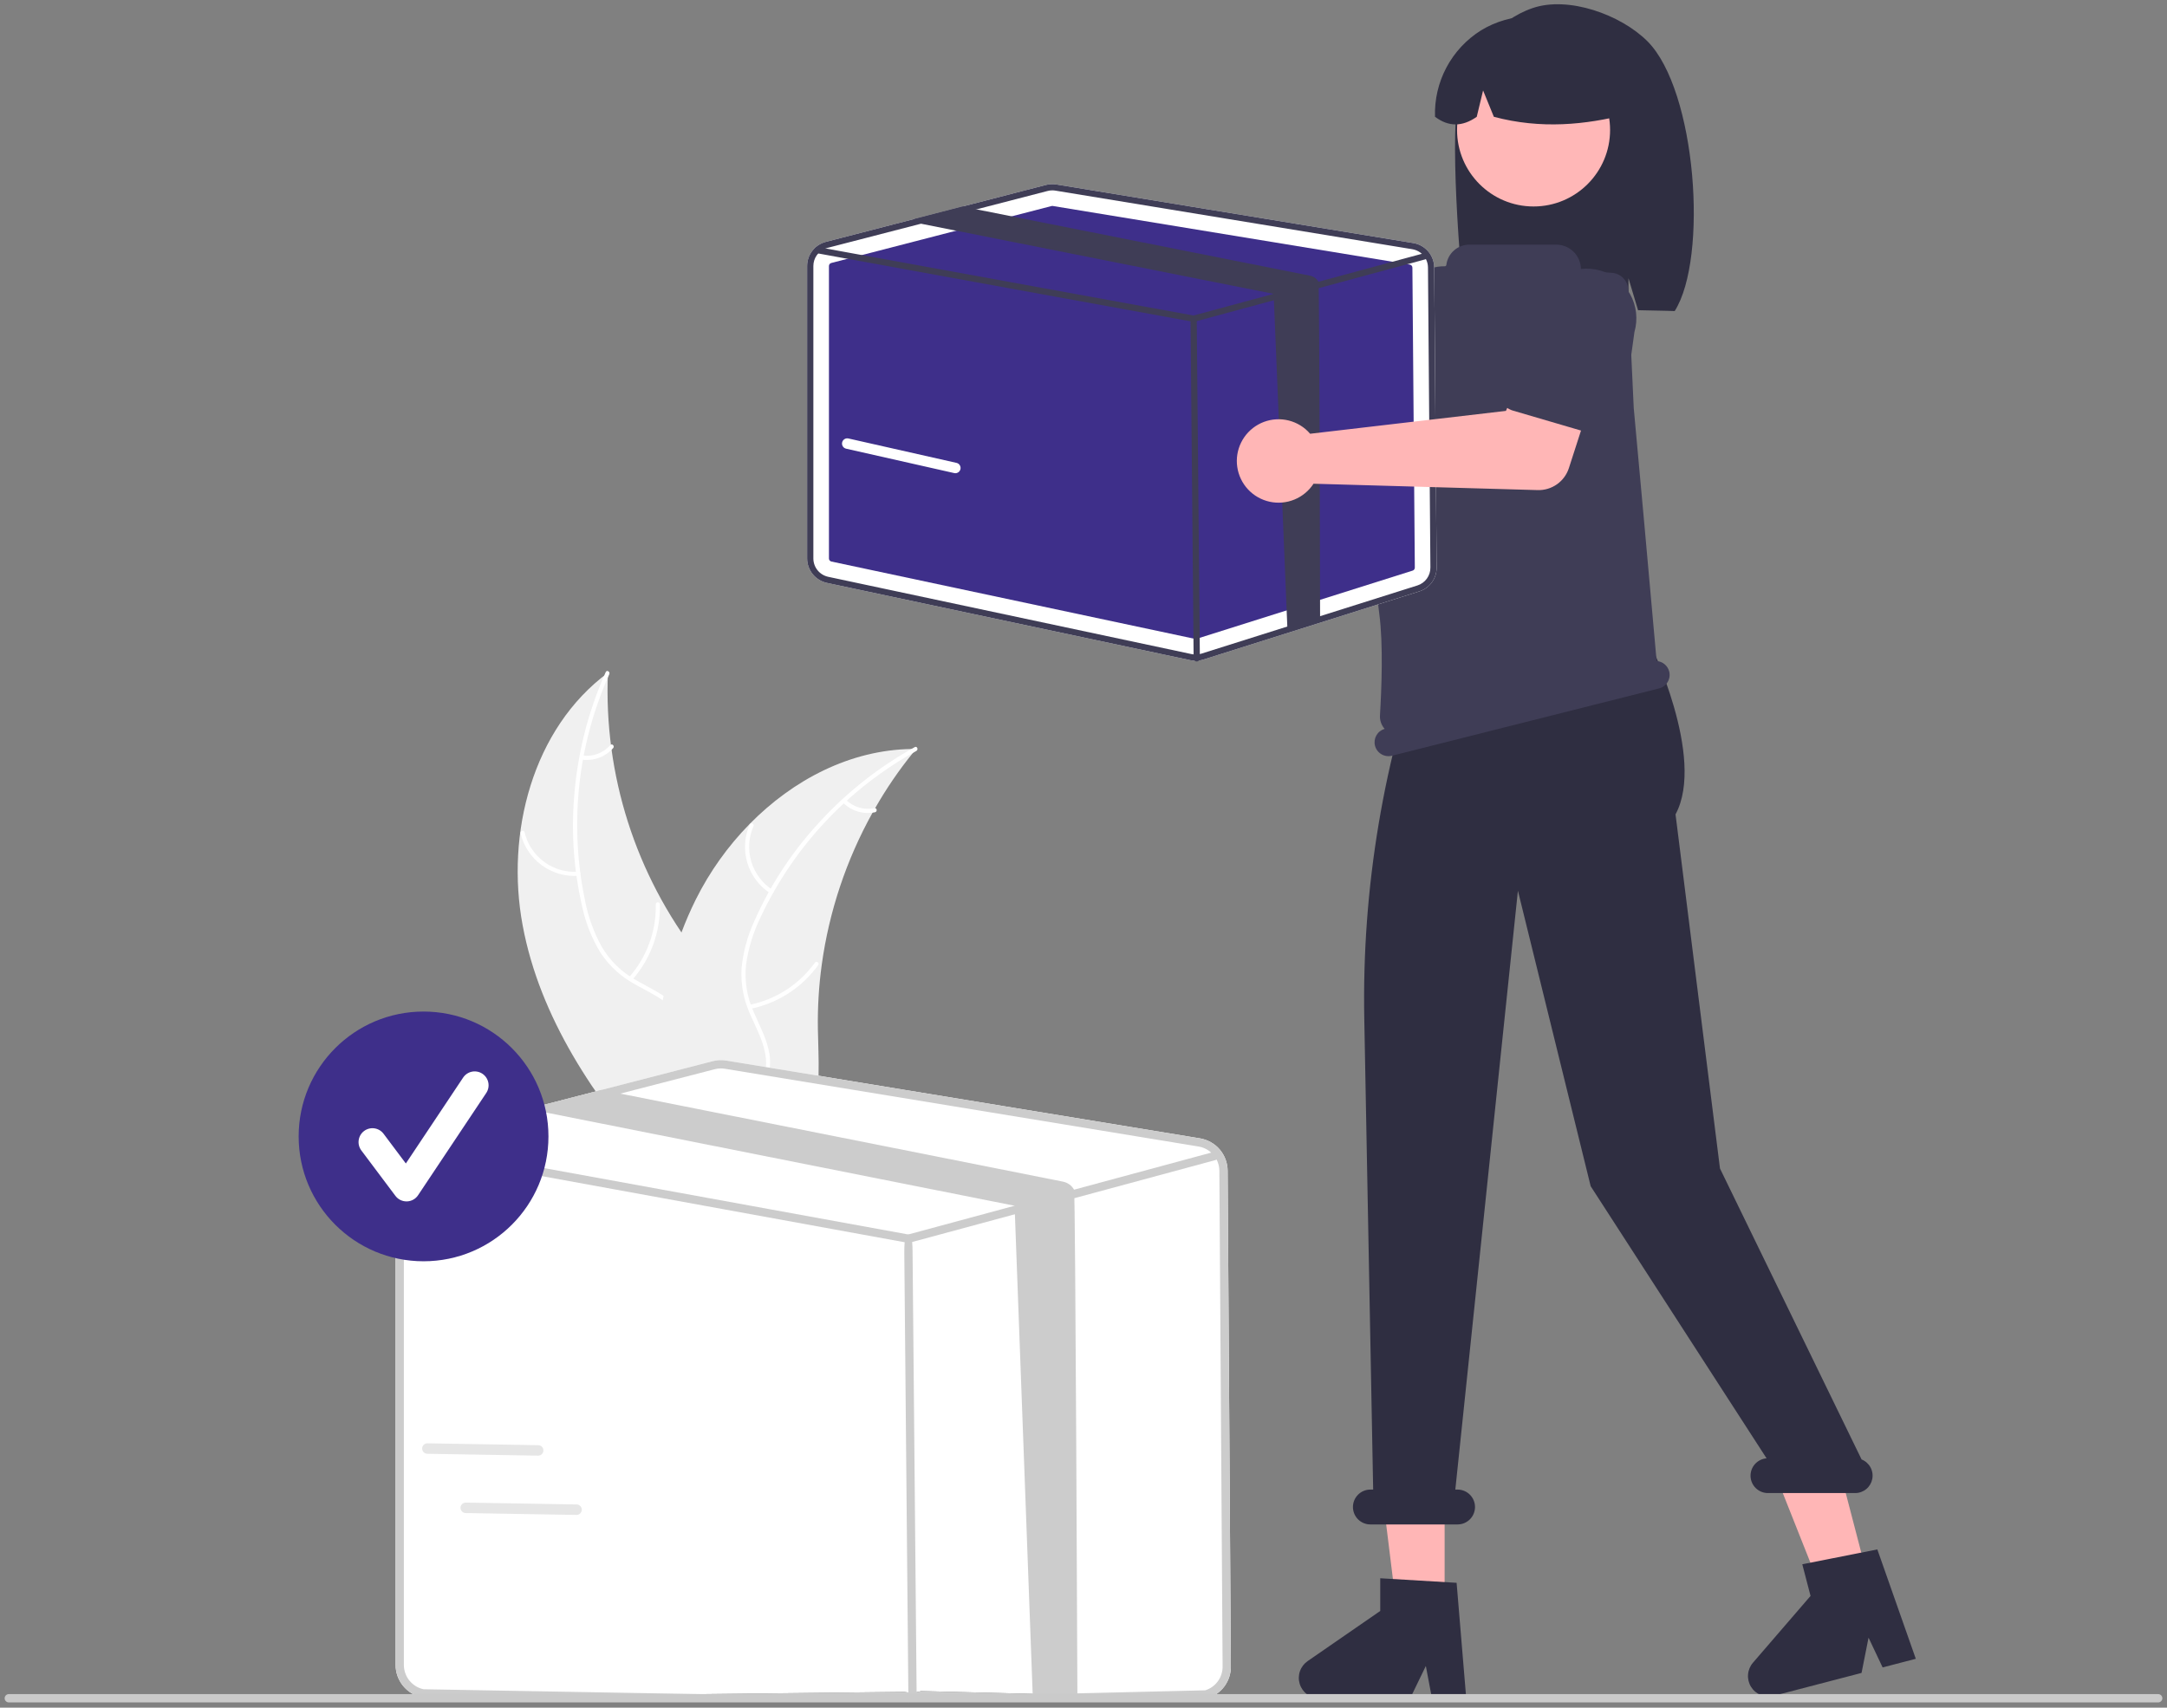 <svg width="255" height="201" viewBox="0 0 255 201" fill="none" xmlns="http://www.w3.org/2000/svg">
<rect x="0" y="0" width="255" height="201" fill="#808080" stroke="none"/>
<g clip-path="url(#clip0_70_145)">
<path d="M61.505 108.937C59.478 98.092 62.669 85.753 71.536 79.188C71.034 91.176 74.788 102.955 82.134 112.441C84.98 116.09 88.526 119.851 88.415 124.477C88.347 127.355 86.79 130.037 84.739 132.057C82.688 134.077 80.16 135.534 77.663 136.968L77.275 137.572C69.956 129.316 63.531 119.783 61.505 108.937Z" fill="#F0F0F0"/>
<path d="M71.698 79.354C67.972 87.692 66.969 96.992 68.829 105.932C69.196 107.864 69.865 109.726 70.811 111.45C71.787 113.099 73.187 114.457 74.865 115.382C76.412 116.276 78.099 117.012 79.402 118.267C80.059 118.919 80.572 119.703 80.905 120.567C81.238 121.431 81.385 122.355 81.336 123.28C81.274 125.588 80.386 127.735 79.445 129.805C78.4 132.103 77.278 134.474 77.346 137.058C77.354 137.371 76.868 137.365 76.859 137.053C76.742 132.557 79.992 128.947 80.716 124.633C81.054 122.621 80.787 120.494 79.372 118.934C78.135 117.569 76.396 116.809 74.822 115.918C73.171 115.039 71.761 113.77 70.714 112.22C69.683 110.55 68.944 108.717 68.528 106.799C67.523 102.496 67.201 98.062 67.573 93.659C67.97 88.632 69.224 83.709 71.281 79.104C71.408 78.819 71.824 79.071 71.698 79.354L71.698 79.354Z" fill="white"/>
<path d="M68.061 103.089C66.518 103.197 64.988 102.754 63.742 101.838C62.496 100.922 61.616 99.593 61.26 98.089C61.189 97.784 61.659 97.659 61.73 97.964C62.059 99.366 62.879 100.604 64.041 101.454C65.203 102.305 66.63 102.712 68.066 102.603C68.378 102.579 68.371 103.066 68.061 103.089Z" fill="white"/>
<path d="M74.02 115.032C76.114 112.664 77.239 109.594 77.17 106.434C77.163 106.121 77.649 106.127 77.656 106.439C77.722 109.728 76.545 112.92 74.361 115.38C74.152 115.614 73.813 115.265 74.02 115.032V115.032Z" fill="white"/>
<path d="M68.539 88.933C69.145 89.016 69.761 88.947 70.334 88.732C70.906 88.517 71.415 88.163 71.817 87.703C72.022 87.466 72.361 87.815 72.157 88.05C71.711 88.557 71.148 88.947 70.516 89.186C69.885 89.424 69.204 89.505 68.534 89.42C68.47 89.417 68.41 89.39 68.365 89.344C68.321 89.299 68.295 89.238 68.294 89.174C68.295 89.11 68.321 89.048 68.367 89.003C68.413 88.958 68.475 88.933 68.539 88.933H68.539Z" fill="white"/>
<path d="M107.799 88.159C107.675 88.311 107.551 88.462 107.428 88.618C105.772 90.663 104.285 92.84 102.981 95.126C102.877 95.301 102.775 95.48 102.676 95.658C99.594 101.2 97.567 107.265 96.699 113.547C96.356 116.047 96.203 118.569 96.243 121.092C96.297 124.576 96.634 128.35 95.566 131.555C95.458 131.89 95.33 132.219 95.182 132.539L78.043 137.999C77.997 137.992 77.953 137.989 77.908 137.982L77.234 138.231C77.222 138.101 77.214 137.966 77.203 137.836C77.196 137.761 77.193 137.684 77.186 137.609C77.183 137.558 77.18 137.508 77.174 137.462C77.173 137.445 77.172 137.428 77.172 137.415C77.166 137.37 77.165 137.327 77.161 137.285C77.11 136.531 77.062 135.775 77.023 135.016C77.022 135.012 77.022 135.012 77.025 135.007C76.731 129.23 76.916 123.377 77.984 117.739C78.016 117.57 78.047 117.396 78.087 117.224C78.582 114.685 79.284 112.191 80.186 109.767C80.684 108.441 81.249 107.141 81.879 105.872C83.512 102.597 85.65 99.599 88.214 96.988C93.327 91.784 100.048 88.273 107.249 88.162C107.433 88.159 107.614 88.158 107.799 88.159Z" fill="#F0F0F0"/>
<path d="M107.83 88.389C99.835 92.803 93.435 99.624 89.538 107.883C88.667 109.646 88.08 111.536 87.798 113.482C87.584 115.386 87.884 117.313 88.667 119.062C89.364 120.708 90.268 122.31 90.553 124.097C90.686 125.013 90.623 125.948 90.369 126.838C90.115 127.729 89.675 128.556 89.079 129.265C87.64 131.069 85.638 132.25 83.641 133.336C81.422 134.541 79.099 135.759 77.598 137.863C77.416 138.118 77.031 137.82 77.213 137.566C79.825 133.905 84.594 132.98 87.769 129.971C89.251 128.568 90.318 126.709 90.128 124.611C89.961 122.777 89.031 121.124 88.31 119.464C87.522 117.768 87.16 115.906 87.257 114.039C87.439 112.085 87.953 110.176 88.775 108.394C90.563 104.353 92.975 100.619 95.924 97.327C99.267 93.552 103.232 90.376 107.647 87.938C107.92 87.787 108.101 88.239 107.83 88.389Z" fill="white"/>
<path d="M90.636 105.15C89.339 104.308 88.384 103.033 87.941 101.551C87.497 100.07 87.595 98.479 88.216 97.063C88.343 96.777 88.793 96.961 88.667 97.247C88.086 98.564 87.995 100.046 88.41 101.425C88.826 102.803 89.721 103.988 90.933 104.765C91.196 104.934 90.898 105.318 90.636 105.15H90.636Z" fill="white"/>
<path d="M88.204 118.274C91.301 117.644 94.047 115.87 95.895 113.305C96.078 113.051 96.463 113.348 96.28 113.602C94.353 116.268 91.491 118.108 88.266 118.757C87.959 118.818 87.898 118.336 88.204 118.274V118.274Z" fill="white"/>
<path d="M99.54 94.136C99.975 94.566 100.508 94.882 101.095 95.055C101.681 95.228 102.301 95.253 102.899 95.127C103.205 95.061 103.266 95.544 102.961 95.609C102.3 95.745 101.615 95.717 100.967 95.527C100.319 95.338 99.727 94.992 99.244 94.521C99.194 94.481 99.162 94.423 99.154 94.359C99.146 94.296 99.162 94.232 99.2 94.18C99.239 94.129 99.297 94.096 99.361 94.088C99.425 94.08 99.489 94.097 99.54 94.136V94.136Z" fill="white"/>
<path d="M134.721 28.852C134.778 29.105 134.816 29.361 134.833 29.619L154.928 41.212L159.812 38.4L165.019 45.217L156.856 51.035C156.197 51.505 155.403 51.749 154.593 51.729C153.783 51.709 153.002 51.428 152.366 50.926L131.645 34.579C130.71 34.925 129.691 34.978 128.725 34.731C127.759 34.484 126.891 33.95 126.236 33.197C125.581 32.445 125.171 31.512 125.06 30.52C124.949 29.53 125.142 28.528 125.614 27.65C126.086 26.771 126.814 26.057 127.702 25.603C128.589 25.148 129.594 24.975 130.583 25.105C131.572 25.236 132.497 25.664 133.236 26.334C133.975 27.003 134.493 27.881 134.721 28.852V28.852Z" fill="#FFB6B6"/>
<path d="M155.207 39.932C155.271 39.637 155.397 39.358 155.579 39.116C155.76 38.874 155.991 38.673 156.257 38.529L165.534 33.474C166.77 32.541 168.325 32.137 169.858 32.349C171.391 32.561 172.778 33.373 173.713 34.606C174.649 35.839 175.057 37.393 174.849 38.927C174.641 40.461 173.833 41.849 172.602 42.788L165.166 50.342C164.954 50.557 164.698 50.725 164.415 50.832C164.133 50.94 163.83 50.985 163.528 50.965C163.226 50.946 162.932 50.861 162.666 50.717C162.4 50.573 162.168 50.374 161.986 50.133L155.584 41.644C155.401 41.403 155.273 41.125 155.208 40.83C155.143 40.534 155.143 40.228 155.207 39.932Z" fill="#3F3D56"/>
<path d="M171.782 10.545C173.116 6.291 176.152 2.389 180.35 0.951C184.548 -0.487 190.695 1.704 193.852 4.849C199.625 10.603 201.034 30.369 197.067 36.615C196.278 36.573 193.556 36.542 192.758 36.513L191.628 32.748V36.475C185.395 36.283 178.907 36.403 172.415 36.528C171.833 32.106 170.447 14.799 171.782 10.545Z" fill="#2F2E41"/>
<path d="M169.995 189.11H164.311L161.607 167.184L169.997 167.184L169.995 189.11Z" fill="#FFB6B6"/>
<path d="M219.759 185.576L214.258 187.009L206.11 166.474L214.229 164.358L219.759 185.576Z" fill="#FFB6B6"/>
<path d="M188.432 54.441L189.72 57.789L189.462 61.138L164.253 69.87L165.504 55.213L168.338 51.864L188.432 54.441Z" fill="#FFB6B6"/>
<path d="M180.461 24.303C185.434 24.303 189.465 20.272 189.465 15.3C189.465 10.327 185.434 6.296 180.461 6.296C175.489 6.296 171.458 10.327 171.458 15.3C171.458 20.272 175.489 24.303 180.461 24.303Z" fill="#FFB7B7"/>
<path d="M174.275 3.575C176.005 2.521 177.986 1.95 180.012 1.924C182.038 1.897 184.034 2.415 185.791 3.424C187.548 4.432 189.002 5.895 190.001 7.657C191 9.42 191.506 11.419 191.468 13.445C186.56 14.699 181.33 15.224 175.788 13.747L174.521 10.646L173.774 13.749C172.078 14.942 170.442 14.94 168.864 13.743C168.797 11.723 169.262 9.721 170.211 7.936C171.161 6.152 172.562 4.648 174.275 3.575Z" fill="#2F2E41"/>
<path d="M172.538 199.904H168.505L167.785 196.096L165.941 199.904H155.242C154.729 199.904 154.23 199.741 153.817 199.437C153.404 199.133 153.099 198.705 152.946 198.215C152.793 197.726 152.801 197.2 152.969 196.715C153.136 196.231 153.454 195.812 153.876 195.521L162.419 189.62V185.77L171.405 186.306L172.538 199.904Z" fill="#2F2E41"/>
<path d="M225.44 195.249L221.537 196.267L219.88 192.763L219.056 196.913L208.703 199.612C208.207 199.741 207.682 199.709 207.206 199.519C206.73 199.329 206.327 198.992 206.055 198.556C205.784 198.121 205.659 197.611 205.699 197.099C205.738 196.588 205.94 196.103 206.275 195.714L213.054 187.85L212.083 184.124L220.914 182.377L225.44 195.249Z" fill="#2F2E41"/>
<path d="M219.061 171.787L202.398 137.539L197.167 95.856C200.774 89.158 194.076 75.529 194.076 75.529V69.807L168.13 74.702V74.702C162.823 89.176 160.25 104.51 160.541 119.923L161.586 175.332H161.258C160.714 175.332 160.192 175.548 159.807 175.933C159.422 176.318 159.206 176.84 159.206 177.384C159.206 177.928 159.422 178.45 159.807 178.835C160.192 179.22 160.714 179.436 161.258 179.436H171.518C172.062 179.436 172.584 179.22 172.969 178.835C173.354 178.45 173.57 177.928 173.57 177.384C173.57 176.84 173.354 176.318 172.969 175.933C172.584 175.548 172.062 175.332 171.518 175.332H171.254L178.619 104.842L187.183 139.627L207.88 171.655C207.352 171.696 206.861 171.94 206.509 172.336C206.157 172.732 205.973 173.249 205.994 173.778C206.015 174.307 206.24 174.807 206.623 175.173C207.005 175.54 207.515 175.744 208.044 175.742H218.304C218.781 175.743 219.244 175.577 219.612 175.273C219.98 174.969 220.23 174.546 220.32 174.078C220.409 173.609 220.333 173.124 220.103 172.705C219.873 172.287 219.505 171.962 219.061 171.787H219.061Z" fill="#2F2E41"/>
<path d="M196.422 79.038H196.422C196.336 78.703 196.147 78.404 195.882 78.183C195.616 77.962 195.287 77.831 194.942 77.809C194.6 73.899 192.34 48.822 192.255 48.087L192.251 48.056L191.597 34.078C191.573 33.571 191.363 33.089 191.007 32.727C190.651 32.364 190.174 32.145 189.667 32.112L186.211 31.886C186.164 31.885 186.119 31.865 186.086 31.831C186.053 31.797 186.034 31.751 186.034 31.703C186.034 31.322 185.959 30.944 185.813 30.591C185.667 30.239 185.453 29.918 185.183 29.648C184.913 29.379 184.593 29.165 184.24 29.018C183.888 28.872 183.51 28.797 183.128 28.797H172.896C172.233 28.797 171.594 29.04 171.097 29.478C170.6 29.917 170.28 30.522 170.198 31.179C170.193 31.224 170.172 31.266 170.137 31.296C170.103 31.327 170.059 31.343 170.014 31.342L170.012 31.342C168.85 31.318 167.717 31.711 166.82 32.451C165.923 33.191 165.32 34.228 165.122 35.374C163.724 43.512 160.92 61.984 162.306 72.253C162.789 75.828 162.569 81.205 162.387 84.196C162.369 84.485 162.408 84.775 162.502 85.049C162.596 85.323 162.743 85.575 162.935 85.792C162.527 85.91 162.181 86.181 161.969 86.55C161.757 86.918 161.696 87.354 161.8 87.766H161.8C161.906 88.188 162.176 88.55 162.55 88.773C162.924 88.997 163.371 89.062 163.793 88.956L195.231 81.031C195.653 80.924 196.016 80.655 196.239 80.281C196.463 79.907 196.528 79.46 196.422 79.038Z" fill="#3F3D56"/>
<path d="M144.462 137.801C144.456 136.883 144.126 135.997 143.529 135.299C142.932 134.602 142.107 134.139 141.201 133.991L85.463 124.838C84.928 124.75 84.381 124.774 83.857 124.91L70.794 128.287L63.299 130.228L49.467 133.803C48.632 134.02 47.893 134.508 47.365 135.19C46.837 135.873 46.55 136.711 46.55 137.573V195.98C46.554 196.87 46.862 197.732 47.422 198.424C47.983 199.116 48.763 199.597 49.633 199.786L106.407 199.143C106.673 199.2 106.945 199.228 107.218 199.227C107.615 199.228 108.01 199.168 108.389 199.049L142.12 199.888C142.916 199.64 143.61 199.141 144.101 198.467C144.591 197.792 144.851 196.978 144.842 196.144L144.462 137.801Z" fill="white"/>
<path d="M144.462 137.8C144.456 136.883 144.126 135.997 143.529 135.299C142.932 134.602 142.107 134.139 141.201 133.991L85.463 124.838C84.928 124.75 84.381 124.774 83.857 124.91L70.794 128.287L63.299 130.228L49.467 133.803C48.632 134.02 47.893 134.508 47.365 135.19C46.837 135.873 46.55 136.711 46.55 137.573V195.98C46.554 196.87 46.862 197.732 47.422 198.424C47.983 199.116 48.763 199.597 49.633 199.786L106.407 199.143C106.673 199.2 106.945 199.228 107.218 199.227C107.615 199.228 108.01 199.168 108.389 199.049L142.12 199.888C142.916 199.64 143.61 199.141 144.101 198.467C144.591 197.792 144.851 196.978 144.842 196.144L144.462 137.8ZM141.828 198.96L108.097 199.762C107.616 199.912 107.104 199.937 106.611 199.834L49.834 198.835C49.181 198.693 48.597 198.332 48.177 197.813C47.757 197.294 47.527 196.647 47.524 195.98V137.573C47.524 136.975 47.708 136.392 48.05 135.902C48.392 135.412 48.877 135.038 49.438 134.832C49.527 134.798 49.618 134.77 49.711 134.747L64.344 130.964L72.997 128.725L84.1 125.854C84.338 125.79 84.584 125.759 84.83 125.76C84.989 125.76 85.147 125.773 85.304 125.799L141.042 134.952C141.491 135.025 141.916 135.202 142.285 135.469C142.653 135.735 142.954 136.084 143.164 136.486C143.375 136.895 143.486 137.347 143.489 137.807L143.869 196.15C143.876 196.776 143.681 197.387 143.313 197.893C142.946 198.399 142.425 198.773 141.828 198.96Z" fill="#CCCCCC"/>
<path d="M143.164 136.486C143.126 136.511 143.085 136.53 143.041 136.542L126.646 140.974L121.542 142.353L107.026 146.275C106.985 146.286 106.942 146.291 106.9 146.292C106.87 146.291 106.841 146.289 106.812 146.285L48.28 135.614L48.085 135.578C47.958 135.554 47.846 135.481 47.773 135.375C47.7 135.268 47.672 135.138 47.695 135.011C47.718 134.884 47.79 134.771 47.896 134.697C48.002 134.624 48.133 134.595 48.26 134.618L49.438 134.832L106.88 145.305L119.391 141.924L126.39 140.033L142.532 135.669L142.788 135.601C142.899 135.571 143.016 135.582 143.12 135.631C143.224 135.679 143.307 135.763 143.356 135.867C143.368 135.892 143.378 135.918 143.385 135.945C143.412 136.047 143.405 136.155 143.365 136.252C143.325 136.35 143.255 136.432 143.164 136.486Z" fill="#CCCCCC"/>
<path d="M107.386 199.341C107.12 199.341 106.902 199.126 106.9 200.5L106.413 147.451C106.41 145.541 106.627 145.321 106.895 145.318H106.9C107.166 145.318 107.384 145.533 107.386 147.442L107.873 200.491C107.876 199.118 107.659 199.338 107.391 199.341H107.386Z" fill="#CCCCCC"/>
<path d="M126.784 199.956L121.542 200.012L119.391 141.924L64.503 131.003C64.449 130.994 64.396 130.981 64.344 130.964C63.922 130.844 63.554 130.584 63.299 130.228L70.794 128.287L72.997 128.725L125.079 139.085C125.353 139.139 125.612 139.252 125.838 139.416C126.064 139.579 126.253 139.79 126.39 140.033C126.552 140.315 126.781 199.619 126.784 199.956Z" fill="#CCCCCC"/>
<path d="M168.77 31.481C168.765 30.79 168.516 30.122 168.066 29.596C167.616 29.071 166.995 28.721 166.312 28.61L124.304 21.712C123.902 21.646 123.489 21.664 123.094 21.766L113.249 24.312L107.601 25.774L97.176 28.469C96.547 28.632 95.99 29 95.592 29.514C95.194 30.028 94.978 30.66 94.978 31.31V65.74C94.981 66.411 95.213 67.061 95.635 67.582C96.058 68.104 96.645 68.466 97.301 68.608L140.089 77.712C140.29 77.755 140.495 77.776 140.7 77.775C140.999 77.776 141.297 77.731 141.583 77.641L167.004 69.613C167.604 69.426 168.128 69.05 168.497 68.542C168.867 68.034 169.063 67.42 169.056 66.791L168.77 31.481Z" fill="white"/>
<path d="M123.829 24.241C123.798 24.241 123.768 24.244 123.738 24.252L97.82 30.955C97.742 30.975 97.672 31.021 97.622 31.085C97.573 31.149 97.546 31.228 97.546 31.309V65.739C97.546 65.823 97.575 65.904 97.627 65.969C97.68 66.034 97.754 66.079 97.836 66.097L140.623 75.201C140.685 75.214 140.75 75.211 140.81 75.192L166.232 67.164C166.307 67.141 166.372 67.094 166.418 67.03C166.464 66.967 166.489 66.89 166.488 66.812L166.203 31.502C166.202 31.415 166.171 31.332 166.115 31.266C166.058 31.201 165.981 31.157 165.896 31.143L123.888 24.245C123.868 24.242 123.849 24.241 123.829 24.241Z" fill="#3E2F8A"/>
<path d="M168.77 31.481C168.765 30.79 168.516 30.122 168.066 29.596C167.616 29.071 166.995 28.721 166.312 28.61L124.304 21.712C123.902 21.646 123.489 21.664 123.094 21.766L113.249 24.312L107.601 25.774L97.176 28.469C96.547 28.632 95.99 29 95.592 29.514C95.194 30.028 94.978 30.66 94.978 31.31V65.74C94.981 66.411 95.213 67.061 95.635 67.582C96.058 68.104 96.645 68.466 97.301 68.608L140.089 77.712C140.29 77.755 140.495 77.776 140.7 77.775C140.999 77.776 141.297 77.731 141.583 77.641L167.004 69.613C167.604 69.426 168.128 69.05 168.497 68.542C168.867 68.034 169.063 67.42 169.056 66.791L168.77 31.481ZM166.784 68.914L141.363 76.942C141 77.055 140.615 77.073 140.243 76.996L97.453 67.892C96.961 67.784 96.52 67.513 96.204 67.122C95.887 66.73 95.714 66.243 95.712 65.74V31.31C95.712 30.859 95.85 30.42 96.108 30.05C96.366 29.681 96.731 29.399 97.154 29.244C97.221 29.219 97.29 29.197 97.36 29.18L108.388 26.329L114.91 24.642L123.277 22.478C123.457 22.43 123.642 22.406 123.828 22.407C123.947 22.407 124.067 22.416 124.185 22.436L166.192 29.334C166.53 29.39 166.851 29.523 167.128 29.724C167.406 29.925 167.633 30.187 167.791 30.491C167.95 30.799 168.034 31.14 168.036 31.486L168.322 66.796C168.327 67.268 168.181 67.728 167.904 68.11C167.627 68.491 167.234 68.773 166.784 68.914V68.914Z" fill="#3F3D56"/>
<path d="M167.791 30.491C167.763 30.51 167.732 30.524 167.699 30.532L155.342 33.873L151.496 34.912L140.556 37.868C140.525 37.876 140.493 37.88 140.46 37.881C140.438 37.88 140.416 37.879 140.394 37.876L96.281 29.833L96.135 29.806C96.039 29.788 95.954 29.733 95.899 29.653C95.844 29.573 95.823 29.474 95.84 29.379C95.858 29.283 95.912 29.198 95.992 29.142C96.072 29.087 96.171 29.065 96.267 29.082L97.154 29.244L140.446 37.137L149.875 34.589L155.149 33.164L167.315 29.875L167.508 29.823C167.591 29.801 167.68 29.809 167.758 29.846C167.836 29.883 167.899 29.945 167.936 30.024C167.945 30.043 167.953 30.062 167.958 30.082C167.978 30.159 167.973 30.241 167.943 30.314C167.913 30.388 167.86 30.45 167.791 30.491Z" fill="#3F3D56"/>
<path d="M140.827 77.861C140.731 77.861 140.638 77.823 140.569 77.755C140.5 77.687 140.461 77.594 140.46 77.498L140.094 37.517C140.093 37.42 140.131 37.326 140.199 37.257C140.267 37.187 140.36 37.148 140.457 37.147H140.46C140.557 37.147 140.65 37.185 140.719 37.253C140.787 37.321 140.826 37.414 140.827 37.51L141.194 77.491C141.195 77.588 141.157 77.682 141.089 77.751C141.021 77.821 140.928 77.86 140.831 77.861H140.827Z" fill="#3F3D56"/>
<path d="M155.342 72.997L151.496 74.037L149.875 34.589L108.508 26.358C108.467 26.351 108.427 26.341 108.388 26.329C108.07 26.238 107.792 26.043 107.6 25.774L113.249 24.312L114.909 24.642L154.161 32.45C154.368 32.49 154.563 32.575 154.733 32.699C154.904 32.822 155.046 32.98 155.149 33.164C155.272 33.376 155.34 72.743 155.342 72.997Z" fill="#3F3D56"/>
<path d="M153.619 50.506C153.816 50.674 153.999 50.858 154.167 51.055L177.21 48.364L179.451 43.193L187.697 45.555L184.619 55.095C184.371 55.865 183.879 56.535 183.218 57.002C182.556 57.469 181.761 57.71 180.952 57.687L154.569 56.937C154.025 57.773 153.24 58.423 152.317 58.802C151.395 59.18 150.379 59.269 149.405 59.056C148.43 58.843 147.544 58.339 146.863 57.61C146.183 56.881 145.74 55.963 145.595 54.976C145.449 53.99 145.607 52.982 146.048 52.088C146.489 51.193 147.192 50.455 148.063 49.969C148.934 49.484 149.932 49.275 150.925 49.371C151.917 49.467 152.857 49.863 153.619 50.506Z" fill="#FFB6B6"/>
<path d="M176.669 47.17C176.544 46.895 176.48 46.596 176.48 46.293C176.481 45.991 176.547 45.692 176.674 45.417L181.101 35.825C181.536 34.339 182.543 33.087 183.899 32.342C185.256 31.598 186.853 31.421 188.34 31.852C189.826 32.283 191.081 33.286 191.83 34.641C192.578 35.996 192.758 37.592 192.331 39.08L190.873 49.579C190.832 49.878 190.726 50.165 190.563 50.42C190.401 50.675 190.185 50.893 189.931 51.057C189.677 51.221 189.391 51.328 189.091 51.372C188.792 51.416 188.487 51.394 188.196 51.309L177.994 48.319C177.703 48.234 177.435 48.087 177.206 47.889C176.978 47.691 176.795 47.446 176.669 47.17Z" fill="#3F3D56"/>
<path d="M253.965 200.384H1.035C0.906 200.383 0.782 200.331 0.691 200.24C0.599 200.148 0.548 200.024 0.548 199.895C0.548 199.766 0.599 199.641 0.691 199.55C0.782 199.458 0.906 199.407 1.035 199.406H253.965C254.094 199.406 254.219 199.458 254.31 199.549C254.402 199.641 254.453 199.765 254.453 199.895C254.453 200.024 254.402 200.149 254.31 200.24C254.219 200.332 254.094 200.384 253.965 200.384Z" fill="#CACACA"/>
<path d="M49.841 148.46C57.958 148.46 64.538 141.88 64.538 133.763C64.538 125.646 57.958 119.066 49.841 119.066C41.724 119.066 35.144 125.646 35.144 133.763C35.144 141.88 41.724 148.46 49.841 148.46Z" fill="#3E2F8A"/>
<path d="M47.836 141.412C47.583 141.412 47.332 141.353 47.105 141.24C46.878 141.126 46.681 140.961 46.529 140.758L42.519 135.412C42.259 135.065 42.147 134.629 42.209 134.2C42.27 133.771 42.499 133.384 42.846 133.123C43.193 132.863 43.629 132.752 44.058 132.813C44.487 132.874 44.875 133.104 45.135 133.451L47.758 136.948L54.495 126.842C54.614 126.663 54.767 126.508 54.946 126.388C55.124 126.268 55.324 126.184 55.535 126.142C55.746 126.099 55.963 126.099 56.175 126.141C56.386 126.182 56.586 126.265 56.765 126.384C56.944 126.504 57.098 126.657 57.218 126.836C57.337 127.015 57.42 127.215 57.462 127.426C57.504 127.637 57.504 127.855 57.462 128.066C57.419 128.277 57.336 128.477 57.216 128.656L49.197 140.684C49.052 140.902 48.857 141.082 48.628 141.208C48.399 141.335 48.143 141.405 47.882 141.412C47.867 141.412 47.852 141.412 47.836 141.412Z" fill="white"/>
<path d="M112.421 55.7C112.375 55.7 112.329 55.694 112.285 55.684L99.562 52.812C99.403 52.775 99.265 52.678 99.178 52.54C99.091 52.402 99.062 52.235 99.098 52.076C99.134 51.916 99.231 51.778 99.369 51.691C99.507 51.604 99.674 51.575 99.833 51.61L112.556 54.483C112.703 54.517 112.834 54.603 112.921 54.727C113.009 54.85 113.049 55.001 113.032 55.152C113.015 55.302 112.944 55.441 112.831 55.542C112.718 55.643 112.572 55.699 112.421 55.7Z" fill="white"/>
<path d="M63.457 171.325C63.412 171.334 63.366 171.339 63.321 171.338L50.28 171.118C50.117 171.115 49.961 171.048 49.848 170.93C49.735 170.813 49.673 170.655 49.675 170.492C49.678 170.329 49.745 170.174 49.863 170.061C49.98 169.947 50.137 169.885 50.3 169.887L63.341 170.107C63.492 170.109 63.638 170.167 63.749 170.27C63.86 170.373 63.929 170.513 63.944 170.664C63.958 170.815 63.916 170.966 63.826 171.087C63.736 171.209 63.605 171.294 63.457 171.325Z" fill="#E6E6E6"/>
<path d="M67.971 178.302C67.927 178.311 67.881 178.315 67.835 178.315L54.794 178.095C54.631 178.092 54.476 178.024 54.363 177.907C54.249 177.79 54.187 177.632 54.19 177.469C54.193 177.306 54.26 177.151 54.377 177.037C54.494 176.924 54.651 176.862 54.815 176.864L67.856 177.083C68.007 177.086 68.152 177.144 68.263 177.247C68.374 177.35 68.444 177.49 68.458 177.641C68.472 177.792 68.431 177.942 68.341 178.064C68.251 178.186 68.119 178.271 67.971 178.302Z" fill="#E6E6E6"/>
</g>
<defs>
<clipPath id="clip0_70_145">
<rect width="253.907" height="200" fill="white" transform="translate(0.547 0.5)"/>
</clipPath>
</defs>
</svg>
